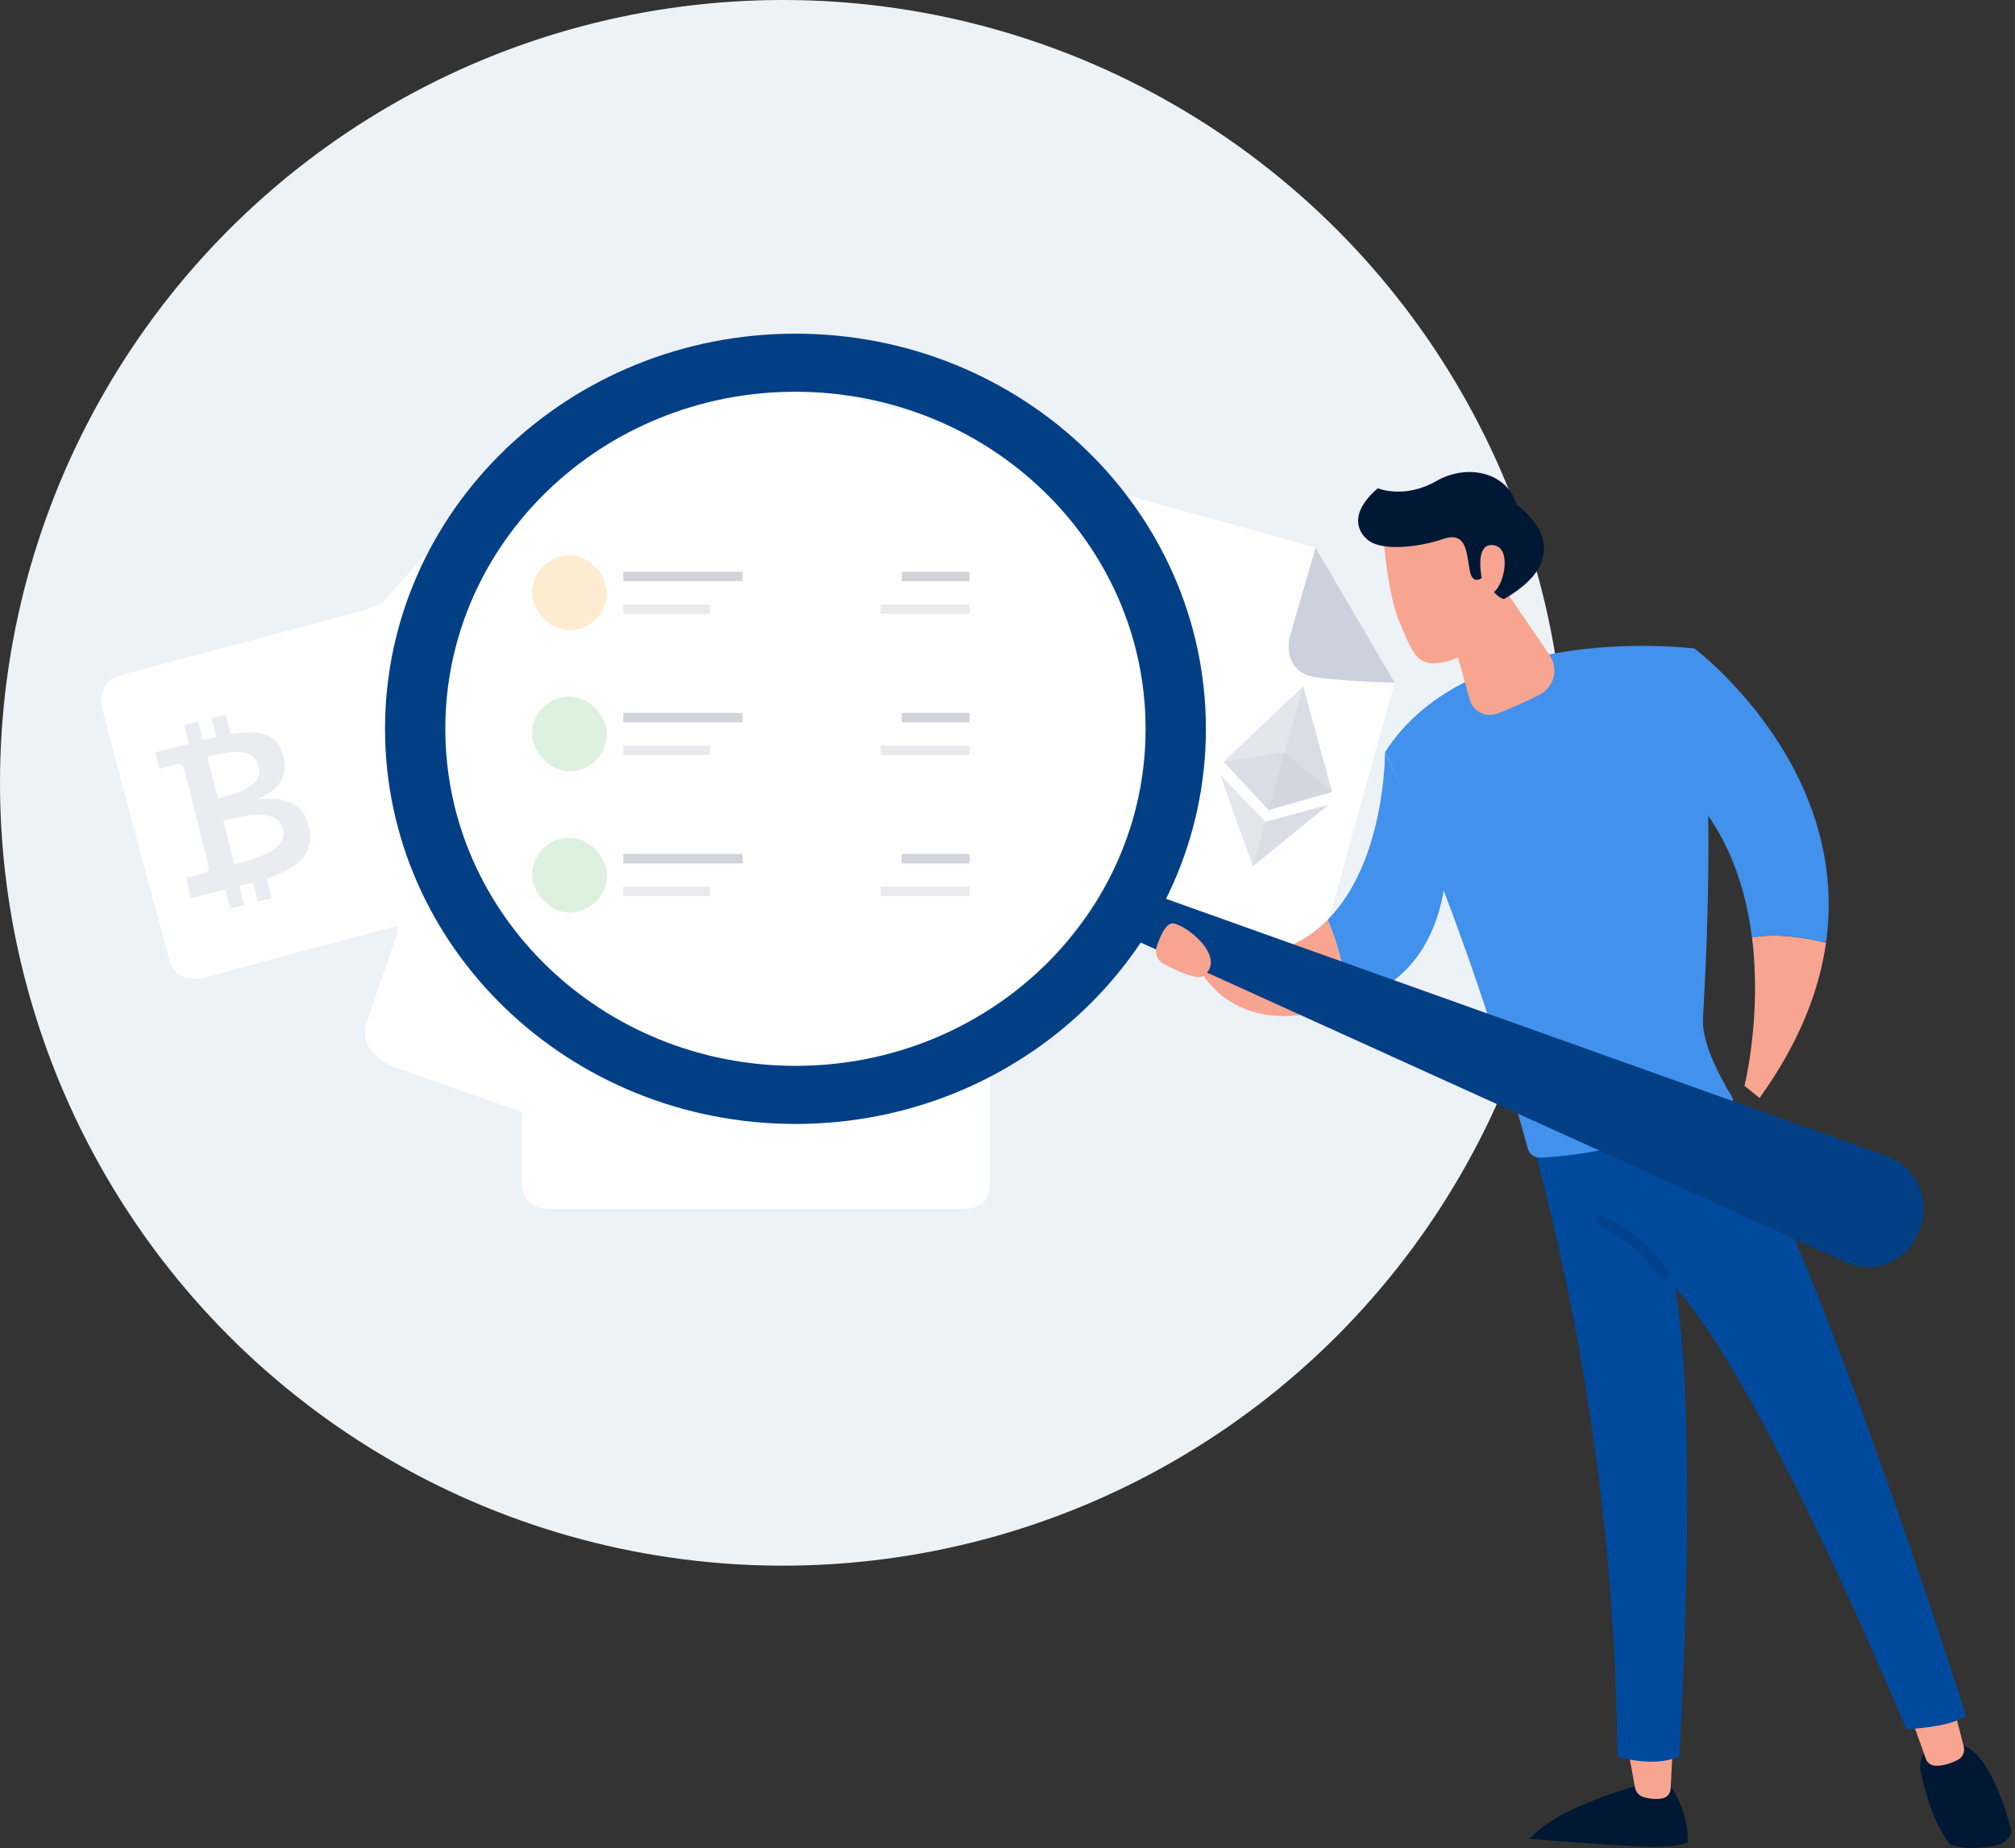 <svg width="157" height="144" viewBox="0 0 157 144" fill="none" xmlns="http://www.w3.org/2000/svg">
<rect x="0" y="0" width="157" height="144" fill="#333333" stroke="none"/>
<circle cx="61" cy="61" r="61" fill="#EDF2F7"/>
<mask id="mask0_543_12238" style="mask-type:alpha" maskUnits="userSpaceOnUse" x="0" y="0" width="122" height="122">
<circle cx="61" cy="61" r="61" fill="white"/>
</mask>
<g mask="url(#mask0_543_12238)">
</g>
<path fill-rule="evenodd" clip-rule="evenodd" d="M30.988 72.598L28.53 79.802C28.53 79.802 27.708 82.078 30.988 83.245C34.267 84.411 40.668 86.641 40.668 86.641V92.233C40.668 92.233 40.634 94.194 42.681 94.194C44.728 94.194 75.21 94.194 75.21 94.194C75.21 94.194 77.137 94.313 77.137 92.233C77.137 90.153 77.137 86.641 77.137 86.641V80.896L84.328 71.686L87.149 72.134L99.75 75.573C99.75 75.573 102.416 76.331 103.166 73.227C103.916 70.124 108.67 53.191 108.67 53.191L102.508 42.676L88.457 38.767C88.457 38.767 85.776 37.961 85.355 39.345C84.935 40.729 74.543 33.023 74.543 33.023L55.134 28.204L41.596 33.905L29.794 46.956L28.364 47.557L9.175 52.666C9.175 52.666 7.457 53.211 8.002 55.381C8.547 57.551 13.243 75.014 13.243 75.014C13.243 75.014 13.788 76.818 16.173 76.127C18.559 75.436 30.988 72.134 30.988 72.134V72.598Z" fill="white"/>
<path fill-rule="evenodd" clip-rule="evenodd" d="M94.227 58.207C95.733 57.371 97.714 57.865 98.651 59.311C98.839 59.6 98.747 59.97 98.445 60.137C98.144 60.304 97.748 60.205 97.561 59.916C96.998 59.049 95.809 58.753 94.906 59.254C94.002 59.756 93.725 60.866 94.288 61.733C94.85 62.601 96.039 62.897 96.942 62.395C97.244 62.228 97.64 62.327 97.828 62.616C98.015 62.905 97.923 63.275 97.621 63.442C96.115 64.278 94.134 63.785 93.197 62.339C92.259 60.893 92.72 59.044 94.227 58.207ZM96.68 66.2L92.243 65.093C91.897 65.007 91.692 64.638 91.784 64.269C91.876 63.901 92.23 63.672 92.576 63.758L97.013 64.864C97.359 64.95 97.564 65.319 97.472 65.688C97.38 66.057 97.025 66.286 96.68 66.2Z" fill="white"/>
<path fill-rule="evenodd" clip-rule="evenodd" d="M102.508 42.676L100.457 49.736C100.457 49.736 99.882 52.392 102.508 52.767C105.134 53.142 108.67 53.191 108.67 53.191L102.508 42.676Z" fill="#CDD1DD"/>
<path d="M20.095 62.302L20.087 62.269C21.792 61.532 22.459 60.423 22.087 58.943C21.846 57.981 21.301 57.392 20.45 57.175C19.804 57.009 18.97 57.015 17.949 57.193L17.573 55.693L16.492 55.965L16.859 57.427L15.809 57.691L15.442 56.228L14.36 56.499L14.727 57.962L12.096 58.621L12.424 59.9L13.834 59.546C13.886 59.533 13.941 59.531 13.994 59.539C14.047 59.547 14.098 59.565 14.145 59.593C14.191 59.621 14.231 59.657 14.264 59.701C14.296 59.744 14.319 59.793 14.332 59.846L16.258 67.529C16.285 67.635 16.268 67.747 16.212 67.84C16.157 67.934 16.066 68.001 15.96 68.028L14.543 68.383L14.829 69.995L17.572 69.308L17.944 70.792L19.026 70.521L18.653 69.037L19.703 68.773L20.076 70.258L21.157 69.987L20.775 68.463C21.89 68.097 22.741 67.647 23.329 67.115C24.094 66.423 24.329 65.489 24.034 64.311C23.631 62.701 22.318 62.032 20.095 62.302ZM16.147 58.967C17.491 58.63 19.742 58.066 20.15 59.693C20.558 61.32 18.306 61.885 16.963 62.221L16.147 58.967ZM18.247 67.341L17.398 63.959C18.974 63.563 21.614 62.902 22.038 64.592C22.462 66.282 19.821 66.946 18.247 67.341Z" fill="#EAECF1"/>
<path opacity="0.23" d="M101.539 53.475L100.096 58.636L95.339 59.355L101.539 53.475Z" fill="#8693B0"/>
<path opacity="0.23" d="M100.096 58.636L98.842 63.122L95.339 59.355L100.096 58.636Z" fill="#5C6B8D"/>
<path opacity="0.23" d="M98.585 64.041L97.618 67.501L95.062 60.346L98.585 64.041Z" fill="#8693B0"/>
<path opacity="0.23" d="M101.539 53.475L100.096 58.636L103.79 61.718L101.539 53.475Z" fill="#5C6B8D"/>
<path opacity="0.23" d="M100.096 58.636L98.842 63.122L103.79 61.718L100.096 58.636Z" fill="#3D4B72"/>
<path opacity="0.23" d="M98.585 64.041L97.618 67.501L103.513 62.709L98.585 64.041Z" fill="#5C6B8D"/>
<rect x="40" y="42" width="37" height="8.566" rx="4.283" fill="white"/>
<rect x="41.458" y="43.276" width="5.833" height="5.833" rx="2.916" fill="#FD9900" fill-opacity="0.2"/>
<rect x="48.566" y="44.552" width="9.296" height="0.729" fill="#001833" fill-opacity="0.2"/>
<rect x="48.566" y="47.103" width="6.744" height="0.729" fill="#001833" fill-opacity="0.1"/>
<rect width="5.286" height="0.729" transform="matrix(-1 0 0 1 75.542 44.552)" fill="#001833" fill-opacity="0.2"/>
<rect width="6.926" height="0.729" transform="matrix(-1 0 0 1 75.542 47.103)" fill="#001833" fill-opacity="0.1"/>
<rect x="40" y="53" width="37" height="8.566" rx="4.283" fill="white"/>
<rect x="41.458" y="54.276" width="5.833" height="5.833" rx="2.916" fill="#4CAF50" fill-opacity="0.2"/>
<rect x="48.566" y="55.552" width="9.296" height="0.729" fill="#001833" fill-opacity="0.2"/>
<rect x="48.566" y="58.103" width="6.744" height="0.729" fill="#001833" fill-opacity="0.1"/>
<rect width="5.286" height="0.729" transform="matrix(-1 0 0 1 75.542 55.552)" fill="#001833" fill-opacity="0.2"/>
<rect width="6.926" height="0.729" transform="matrix(-1 0 0 1 75.542 58.103)" fill="#001833" fill-opacity="0.1"/>
<rect x="40" y="64" width="37" height="8.566" rx="4.283" fill="white"/>
<rect x="41.458" y="65.276" width="5.833" height="5.833" rx="2.916" fill="#4CAF50" fill-opacity="0.2"/>
<rect x="48.566" y="66.552" width="9.296" height="0.729" fill="#001833" fill-opacity="0.2"/>
<rect x="48.566" y="69.103" width="6.744" height="0.729" fill="#001833" fill-opacity="0.1"/>
<rect width="5.286" height="0.729" transform="matrix(-1 0 0 1 75.542 66.552)" fill="#001833" fill-opacity="0.2"/>
<rect width="6.926" height="0.729" transform="matrix(-1 0 0 1 75.542 69.103)" fill="#001833" fill-opacity="0.1"/>
<g style="mix-blend-mode:soft-light" opacity="0.6">
<path d="M62.063 85.094C77.731 85.094 90.433 72.641 90.433 57.279C90.433 41.917 77.731 29.464 62.063 29.464C46.395 29.464 33.693 41.917 33.693 57.279C33.693 72.641 46.395 85.094 62.063 85.094Z" fill="white" fill-opacity="0.16"/>
</g>
<path d="M128.111 143.894C125.142 143.766 121.374 143.467 119.203 143.283C121.338 140.717 128.111 138.986 128.111 138.986H130.023C130.996 140.323 131.519 141.925 131.517 143.568C130.924 143.799 129.897 143.971 128.111 143.894Z" fill="#001833"/>
<path d="M130.346 135.924L130.168 139.397C130.16 139.581 130.086 139.757 129.96 139.893C129.833 140.03 129.662 140.118 129.476 140.144C128.994 140.214 128.502 140.174 128.038 140.027C127.875 139.974 127.73 139.879 127.617 139.751C127.504 139.624 127.428 139.47 127.396 139.304L126.776 135.924H130.346Z" fill="#F7A491"/>
<path d="M150.756 135.902H152.334C154.743 135.853 156.246 140.824 156.741 142.748C156.562 143.259 156.135 143.739 155.194 143.868C153.625 144.083 152.625 144.042 151.92 143.698C150.622 142.023 149.979 139.57 149.672 138.138C149.561 137.7 149.608 137.237 149.806 136.83C150.003 136.422 150.339 136.094 150.756 135.902Z" fill="#001833"/>
<path d="M152.132 132.679L153.007 136.096C153.059 136.299 153.039 136.514 152.949 136.705C152.86 136.896 152.707 137.051 152.516 137.146C152.026 137.393 151.336 137.651 150.701 137.577C150.556 137.558 150.419 137.5 150.305 137.409C150.192 137.317 150.107 137.197 150.059 137.061L148.774 133.466L152.132 132.679Z" fill="#F7A491"/>
<path d="M153.176 133.665C152.087 134.61 148.541 134.739 148.541 134.739C135.77 104.686 130.546 100.416 130.546 100.416C132.39 111.752 130.844 136.87 130.844 136.87C128.737 137.782 126.026 136.87 126.026 136.87C125.87 120.823 123.679 104.856 119.505 89.339C128.136 89.148 132.726 86.253 134.224 85.088C141.413 96.468 153.176 133.665 153.176 133.665Z" fill="#004A9E"/>
<path d="M132.026 50.532C133.66 58.523 133.074 72.823 132.69 79.344C132.581 81.178 133.887 83.719 134.939 85.454C134.978 85.518 135.003 85.589 135.013 85.663C135.023 85.737 135.018 85.812 134.997 85.884C134.976 85.956 134.94 86.022 134.892 86.08C134.843 86.137 134.783 86.184 134.715 86.218C132.949 87.109 126.964 89.868 120.028 90.211C119.803 90.219 119.582 90.152 119.401 90.02C119.22 89.888 119.09 89.7 119.033 89.487C113.894 70.652 107.913 58.617 107.913 58.617C114.514 48.29 132.026 50.532 132.026 50.532Z" fill="#4191ED"/>
<path d="M129.675 99.706C129.747 99.706 129.818 99.686 129.88 99.65C129.943 99.614 129.994 99.563 130.03 99.501C130.065 99.439 130.083 99.369 130.083 99.298C130.082 99.227 130.062 99.158 130.025 99.097C128.756 97.245 127.008 95.758 124.96 94.786C124.911 94.76 124.858 94.744 124.802 94.74C124.747 94.734 124.692 94.741 124.639 94.757C124.586 94.774 124.538 94.801 124.496 94.837C124.454 94.873 124.42 94.916 124.396 94.965C124.372 95.014 124.358 95.067 124.356 95.121C124.354 95.176 124.362 95.23 124.382 95.281C124.401 95.332 124.431 95.378 124.47 95.417C124.508 95.456 124.554 95.488 124.605 95.509C126.506 96.421 128.132 97.801 129.326 99.514C129.363 99.573 129.414 99.621 129.475 99.655C129.536 99.688 129.605 99.706 129.675 99.706Z" fill="#00428D"/>
<path d="M142.276 73.462C141.751 77.184 140.201 81.245 137.098 85.557L135.92 84.612C135.92 84.612 137.28 79.198 136.508 73.053C138.422 72.694 140.678 73.067 142.276 73.462Z" fill="#F7A491"/>
<path d="M130.202 60.391L132.026 50.532C132.026 50.532 144.219 59.664 142.274 73.462C140.678 73.067 138.42 72.689 136.506 73.056C135.947 68.629 134.284 63.824 130.202 60.391Z" fill="#4191ED"/>
<path d="M107.911 58.617L112.618 68.555C111.857 74.553 108.57 77.148 105.026 78.143C104.851 75.918 104.318 73.734 103.446 71.672C107.979 67.088 107.911 58.617 107.911 58.617Z" fill="#4191ED"/>
<path d="M103.45 71.672C104.322 73.734 104.855 75.918 105.03 78.143C95.573 81.74 93.072 74.764 93.072 74.764L94.82 74.462C98.766 74.87 101.523 73.621 103.45 71.672Z" fill="#F7A491"/>
<path d="M112.247 46.349L114.519 54.536C114.579 54.753 114.685 54.955 114.831 55.129C114.976 55.302 115.158 55.444 115.363 55.544C115.568 55.644 115.793 55.7 116.021 55.709C116.25 55.718 116.479 55.68 116.691 55.596C117.81 55.167 118.904 54.677 119.967 54.13C120.235 53.987 120.47 53.791 120.656 53.554C120.842 53.317 120.976 53.045 121.049 52.755C121.121 52.464 121.132 52.162 121.078 51.867C121.025 51.573 120.91 51.293 120.74 51.044L116.015 44.139L112.247 46.349Z" fill="#F7A491"/>
<path d="M88.738 69.284L146.957 90.066C147.534 90.272 148.062 90.593 148.507 91.009C148.952 91.424 149.304 91.926 149.542 92.482C149.78 93.037 149.898 93.635 149.889 94.237C149.88 94.84 149.744 95.434 149.489 95.983L149.313 96.364C149.085 96.85 148.762 97.288 148.362 97.652C147.961 98.016 147.492 98.298 146.98 98.483C146.467 98.669 145.923 98.753 145.378 98.731C144.832 98.709 144.297 98.582 143.801 98.357L87.277 72.718L88.738 69.284Z" fill="#023F85"/>
<path d="M30 56.792C30 73.796 44.318 87.58 61.978 87.58C79.639 87.58 93.958 73.796 93.958 56.792C93.958 39.789 79.649 26 61.985 26C44.321 26 30 39.789 30 56.792ZM34.697 56.792C34.697 42.286 46.911 30.526 61.978 30.526C77.046 30.526 89.26 42.286 89.26 56.792C89.26 71.299 77.046 83.054 61.985 83.054C46.924 83.054 34.697 71.294 34.697 56.792Z" fill="#023F85"/>
<path d="M93.78 76.04C93.298 76.405 91.673 75.644 90.674 75.117C90.439 74.993 90.254 74.793 90.153 74.55C90.052 74.307 90.04 74.037 90.121 73.787C90.36 73.045 90.763 72.086 91.254 71.965C92.065 71.765 95.734 74.538 93.78 76.04Z" fill="#F7A491"/>
<path d="M107.758 41.563C107.758 41.563 108.1 46.4 109.069 48.544C110.037 50.688 110.294 52.266 112.923 51.484C115.551 50.701 116.937 48.492 116.963 45.863C116.963 45.863 117.018 41.801 115.95 40.683C114.882 39.565 107.758 41.563 107.758 41.563Z" fill="#F7A491"/>
<path d="M115.714 44.816C115.714 44.816 114.787 45.834 114.522 44.485C114.257 43.136 114.32 41.352 112.435 42.002C110.549 42.653 107.5 43 106.5 42.002C106.5 42.002 104.5 40.5 107.355 38.046C107.355 38.046 109.409 38.918 111.901 37.489C114.394 36.059 117.467 36.859 118.164 39.321C118.164 39.321 123.573 42.989 117.191 46.681C117.191 46.681 116.317 46.574 115.714 44.816Z" fill="#001833"/>
<path d="M115.483 45.197C115.483 45.197 114.819 42.33 116.324 42.474C117.829 42.619 117.215 45.614 116.351 46.165L115.483 45.197Z" fill="#F7A491"/>
</svg>
